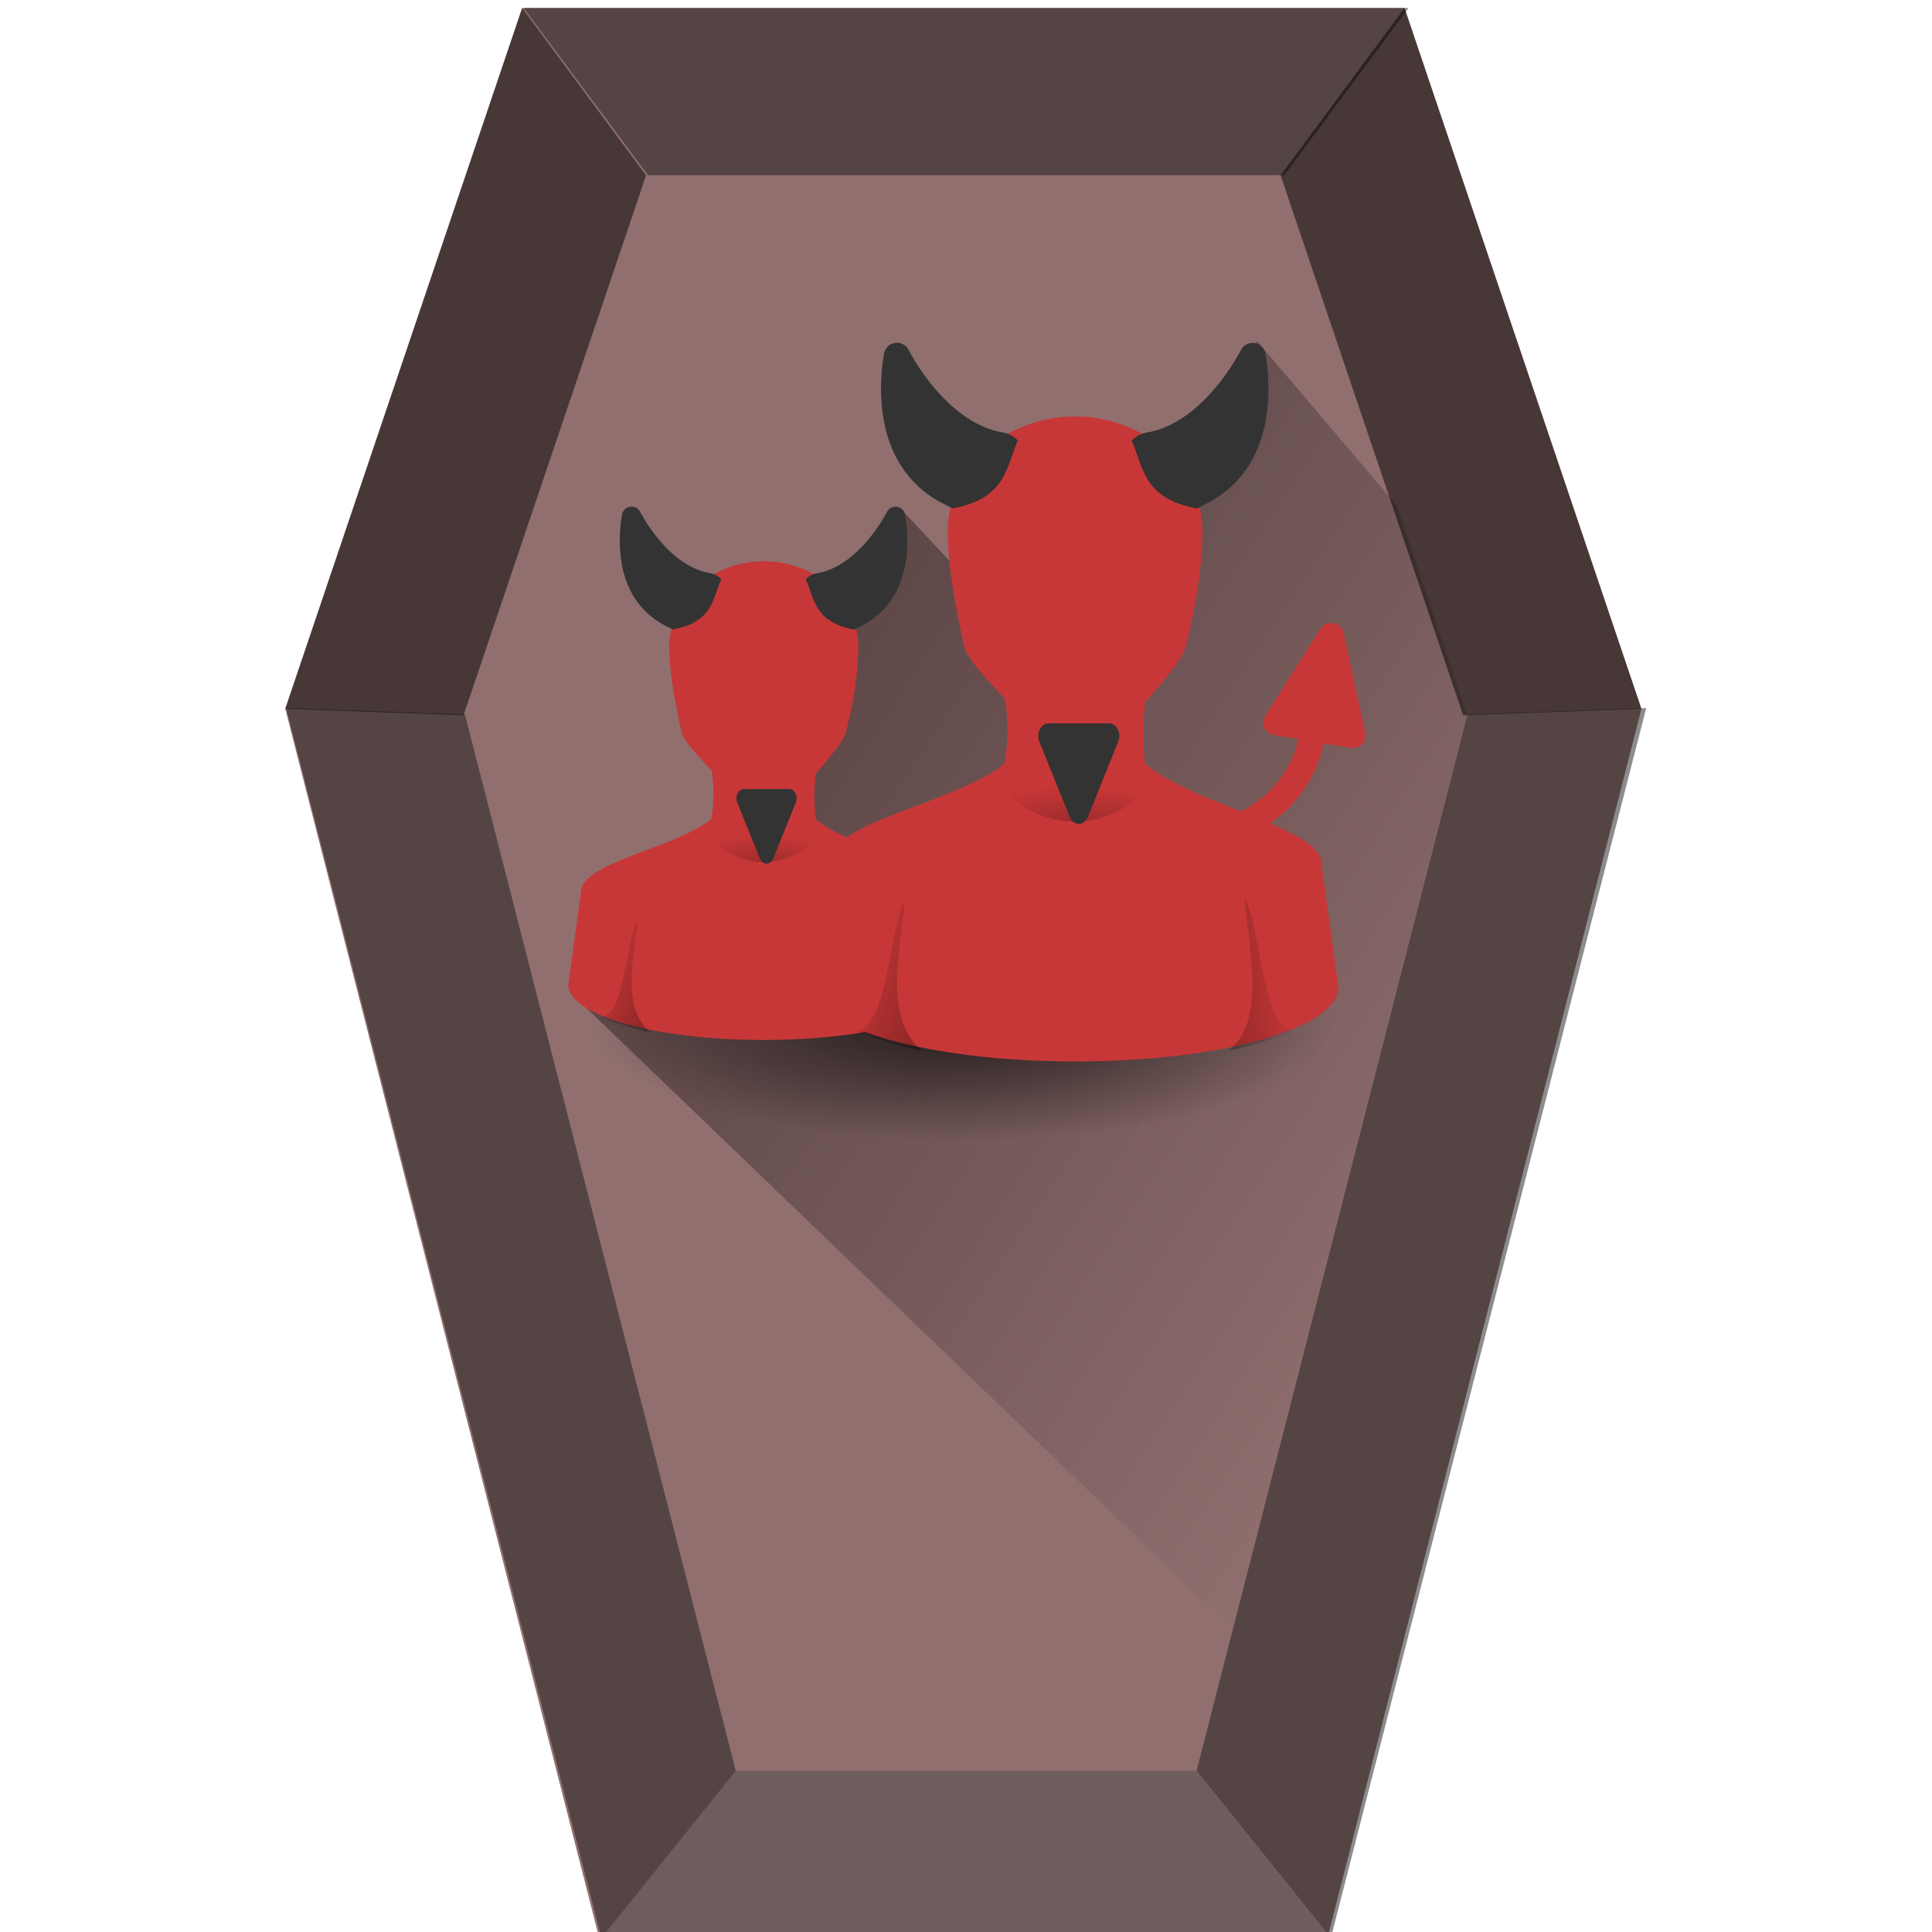 <?xml version="1.0" encoding="UTF-8" standalone="no"?>
<!-- Created with Inkscape (http://www.inkscape.org/) -->

<svg
   xmlns:dc="http://purl.org/dc/elements/1.1/"
   xmlns:cc="http://creativecommons.org/ns#"
   xmlns:rdf="http://www.w3.org/1999/02/22-rdf-syntax-ns#"
   xmlns:svg="http://www.w3.org/2000/svg"
   xmlns="http://www.w3.org/2000/svg"
   xmlns:xlink="http://www.w3.org/1999/xlink"
   xmlns:sodipodi="http://sodipodi.sourceforge.net/DTD/sodipodi-0.dtd"
   xmlns:inkscape="http://www.inkscape.org/namespaces/inkscape"
   version="1.1"
   width="64"
   height="64"
   id="svg2453"
   sodipodi:docname="authors.svg"
   inkscape:version="0.92.3 (2405546, 2018-03-11)">
  <sodipodi:namedview
     pagecolor="#ffffff"
     bordercolor="#666666"
     borderopacity="1"
     objecttolerance="10"
     gridtolerance="10"
     guidetolerance="10"
     inkscape:pageopacity="0"
     inkscape:pageshadow="2"
     inkscape:window-width="1366"
     inkscape:window-height="719"
     id="namedview169"
     showgrid="false"
     inkscape:zoom="1.9921875"
     inkscape:cx="32"
     inkscape:cy="32"
     inkscape:window-x="0"
     inkscape:window-y="25"
     inkscape:window-maximized="1"
     inkscape:current-layer="svg2453"
     showguides="true"
     inkscape:guide-bbox="true" />
  <defs
     id="defs2455">
    <linearGradient
       id="linearGradient1067">
      <stop
         offset="0"
         style="stop-color:#000000;stop-opacity:1"
         id="stop1063" />
      <stop
         offset="1"
         style="stop-color:#000000;stop-opacity:0"
         id="stop1065" />
    </linearGradient>
    <linearGradient
       id="linearGradient5060">
      <stop
         id="stop5062"
         style="stop-color:#000000;stop-opacity:1"
         offset="0" />
      <stop
         id="stop5064"
         style="stop-color:#000000;stop-opacity:0"
         offset="1" />
    </linearGradient>
    <radialGradient
       cx="62.712"
       cy="108.025"
       r="47.383"
       fx="62.712"
       fy="108.025"
       id="radialGradient2470"
       xlink:href="#linearGradient5060"
       gradientUnits="userSpaceOnUse"
       gradientTransform="matrix(0.342,0,0,0.097,9,26.467)" />
    <linearGradient
       x1="27.405"
       y1="52.355"
       x2="37.462"
       y2="68.298"
       id="linearGradient2474"
       xlink:href="#linearGradient2793"
       gradientUnits="userSpaceOnUse"
       gradientTransform="matrix(0.833,0,0,0.754,5.025,-4.32)"
       spreadMethod="reflect" />
    <linearGradient
       id="linearGradient4294">
      <stop
         id="stop4296"
         style="stop-color:#e6e7e7;stop-opacity:1"
         offset="0" />
      <stop
         id="stop4298"
         style="stop-color:#676b73;stop-opacity:1"
         offset="1" />
    </linearGradient>
    <linearGradient
       x1="29.233"
       y1="-10.246"
       x2="29.233"
       y2="57.746"
       id="linearGradient2505"
       xlink:href="#linearGradient4294"
       gradientUnits="userSpaceOnUse"
       gradientTransform="matrix(0.771,0,0,0.783,7.473,-5.907)" />
    <linearGradient
       id="linearGradient2338">
      <stop
         id="stop3317"
         style="stop-color:#f8f8f8;stop-opacity:0.155"
         offset="0" />
      <stop
         id="stop3322"
         style="stop-color:#b0b2b6;stop-opacity:0.175"
         offset="0.498" />
      <stop
         id="stop3319"
         style="stop-color:#5b5e62;stop-opacity:0.33"
         offset="0.838" />
      <stop
         id="stop2342"
         style="stop-color:#ffffff;stop-opacity:0.155"
         offset="1" />
    </linearGradient>
    <linearGradient
       x1="4.885"
       y1="38.13"
       x2="35.515"
       y2="39.751"
       id="linearGradient2503"
       xlink:href="#linearGradient2338"
       gradientUnits="userSpaceOnUse"
       gradientTransform="matrix(0.933,0,0,1.109,11.093,-19.891)" />
    <linearGradient
       x1="97.718"
       y1="17.834"
       x2="62.373"
       y2="17.834"
       id="linearGradient2499"
       xlink:href="#linearGradient2793"
       gradientUnits="userSpaceOnUse"
       gradientTransform="matrix(0.455,0,0,0.409,0.928,-8.934)"
       spreadMethod="reflect" />
    <linearGradient
       x1="32.627"
       y1="37.217"
       x2="64"
       y2="37.217"
       id="linearGradient2495"
       xlink:href="#linearGradient2793"
       gradientUnits="userSpaceOnUse"
       gradientTransform="matrix(0.441,0,0,0.405,1.811,-8.947)"
       spreadMethod="reflect" />
    <linearGradient
       id="linearGradient4302">
      <stop
         id="stop4304"
         style="stop-color:#c0c0c0;stop-opacity:1"
         offset="0" />
      <stop
         id="stop4306"
         style="stop-color:#abacb0;stop-opacity:1"
         offset="1" />
    </linearGradient>
    <linearGradient
       x1="63.999"
       y1="6.474"
       x2="63.999"
       y2="31.226"
       id="linearGradient2492"
       xlink:href="#linearGradient4302"
       gradientUnits="userSpaceOnUse"
       gradientTransform="matrix(0.424,0,0,0.43,2.933,-10.684)" />
    <linearGradient
       id="linearGradient2793">
      <stop
         id="stop2795"
         style="stop-color:#555753;stop-opacity:1"
         offset="0" />
      <stop
         id="stop2797"
         style="stop-color:#d3d7cf;stop-opacity:0"
         offset="1" />
    </linearGradient>
    <linearGradient
       x1="92.005"
       y1="47.259"
       x2="55.992"
       y2="10.9"
       id="linearGradient2489"
       xlink:href="#linearGradient2793"
       gradientUnits="userSpaceOnUse"
       gradientTransform="matrix(0.37,0,0,0.376,6.381,-5.427)"
       spreadMethod="reflect" />
    <radialGradient
       cx="24.837"
       cy="40.664"
       r="21.478"
       fx="24.837"
       fy="40.664"
       id="radialGradient16522"
       xlink:href="#linearGradient5150"
       gradientUnits="userSpaceOnUse"
       gradientTransform="matrix(1,0,0,0.325,0,27.444)" />
    <linearGradient
       id="linearGradient5150">
      <stop
         id="stop5152"
         style="stop-color:#000000;stop-opacity:1"
         offset="0" />
      <stop
         id="stop5154"
         style="stop-color:#000000;stop-opacity:0"
         offset="1" />
    </linearGradient>
    <radialGradient
       cx="23.688"
       cy="14.211"
       r="22.597"
       fx="23.688"
       fy="14.211"
       id="radialGradient16524"
       xlink:href="#linearGradient5188"
       gradientUnits="userSpaceOnUse"
       gradientTransform="matrix(1.795,0,0,1.292,86.35,19.966)" />
    <linearGradient
       id="linearGradient5188">
      <stop
         id="stop5190"
         style="stop-color:#ffffff;stop-opacity:1"
         offset="0" />
      <stop
         id="stop5192"
         style="stop-color:#aeaea3;stop-opacity:1"
         offset="1" />
    </linearGradient>
    <radialGradient
       cx="20.09"
       cy="10.854"
       r="22.597"
       fx="20.09"
       fy="10.854"
       id="radialGradient16526"
       xlink:href="#linearGradient5196"
       gradientUnits="userSpaceOnUse"
       gradientTransform="matrix(1.504,0,0,1.083,95.667,22.243)" />
    <linearGradient
       id="linearGradient5196">
      <stop
         id="stop5198"
         style="stop-color:#dfe2dc;stop-opacity:1"
         offset="0" />
      <stop
         id="stop5200"
         style="stop-color:#86917a;stop-opacity:1"
         offset="1" />
    </linearGradient>
    <linearGradient
       x1="22.009"
       y1="36.51"
       x2="23.585"
       y2="14.412"
       id="linearGradient16528"
       xlink:href="#linearGradient5162"
       gradientUnits="userSpaceOnUse"
       gradientTransform="matrix(0.501,0,0,0.501,116.969,34.748)" />
    <linearGradient
       id="linearGradient5162">
      <stop
         id="stop5164"
         style="stop-color:#babdb6;stop-opacity:1"
         offset="0" />
      <stop
         id="stop5166"
         style="stop-color:#ffffff;stop-opacity:1"
         offset="1" />
    </linearGradient>
    <linearGradient
       x1="24.366"
       y1="20.246"
       x2="32.601"
       y2="28.555"
       id="linearGradient16530"
       xlink:href="#linearGradient5162"
       gradientUnits="userSpaceOnUse"
       gradientTransform="matrix(0.501,0,0,0.501,122.338,34.748)" />
    <linearGradient
       x1="73.374"
       y1="82.789"
       x2="89.456"
       y2="82.789"
       id="linearGradient16532"
       xlink:href="#linearGradient2793-7"
       gradientUnits="userSpaceOnUse"
       gradientTransform="matrix(0.512,0,0,0.49,90.554,0.024)" />
    <linearGradient
       id="linearGradient2793-7">
      <stop
         id="stop2795-6"
         style="stop-color:#555753;stop-opacity:1"
         offset="0" />
      <stop
         id="stop2797-3"
         style="stop-color:#d3d7cf;stop-opacity:0"
         offset="1" />
    </linearGradient>
    <radialGradient
       cx="24.837"
       cy="40.664"
       r="21.478"
       fx="24.837"
       fy="40.664"
       id="radialGradient16534"
       xlink:href="#linearGradient5150"
       gradientUnits="userSpaceOnUse"
       gradientTransform="matrix(1,0,0,0.325,0,27.444)" />
    <radialGradient
       cx="23.688"
       cy="14.211"
       r="22.597"
       fx="23.688"
       fy="14.211"
       id="radialGradient16536"
       xlink:href="#linearGradient5188"
       gradientUnits="userSpaceOnUse"
       gradientTransform="matrix(-2.136,0,0,2.111,-137.811,12.57)" />
    <radialGradient
       cx="20.09"
       cy="10.854"
       r="22.597"
       fx="20.09"
       fy="10.854"
       id="radialGradient16538"
       xlink:href="#linearGradient5196"
       gradientUnits="userSpaceOnUse"
       gradientTransform="matrix(-1.79,0,0,1.769,-148.899,16.29)" />
    <linearGradient
       x1="22.009"
       y1="36.51"
       x2="23.585"
       y2="14.412"
       id="linearGradient16540"
       xlink:href="#linearGradient5162"
       gradientUnits="userSpaceOnUse"
       gradientTransform="matrix(-1,0,0,1,-164.713,28.239)" />
    <linearGradient
       x1="24.366"
       y1="20.246"
       x2="32.601"
       y2="28.555"
       id="linearGradient16542"
       xlink:href="#linearGradient5162"
       gradientUnits="userSpaceOnUse"
       gradientTransform="matrix(-1,0,0,1,-164.713,28.239)" />
    <linearGradient
       x1="25.633"
       y1="10.612"
       x2="38.714"
       y2="18.39"
       id="linearGradient16544"
       xlink:href="#linearGradient5176"
       gradientUnits="userSpaceOnUse"
       gradientTransform="matrix(-1,0,0,1,-164.713,28.239)" />
    <linearGradient
       id="linearGradient5176">
      <stop
         id="stop5178"
         style="stop-color:#000000;stop-opacity:1"
         offset="0" />
      <stop
         id="stop5180"
         style="stop-color:#000000;stop-opacity:0"
         offset="1" />
    </linearGradient>
    <radialGradient
       cx="24.837"
       cy="40.664"
       r="21.478"
       fx="24.837"
       fy="40.664"
       id="radialGradient16546"
       xlink:href="#linearGradient5150"
       gradientUnits="userSpaceOnUse"
       gradientTransform="matrix(1,0,0,0.325,0,27.444)" />
    <radialGradient
       cx="23.688"
       cy="14.211"
       r="22.597"
       fx="23.688"
       fy="14.211"
       id="radialGradient16548"
       xlink:href="#linearGradient5188"
       gradientUnits="userSpaceOnUse"
       gradientTransform="matrix(-1.07,0,0,1.057,141.274,26.694)" />
    <radialGradient
       cx="20.09"
       cy="10.854"
       r="22.597"
       fx="20.09"
       fy="10.854"
       id="radialGradient16550"
       xlink:href="#linearGradient5196"
       gradientUnits="userSpaceOnUse"
       gradientTransform="matrix(-0.897,0,0,0.886,135.719,28.557)" />
    <linearGradient
       x1="22.009"
       y1="36.51"
       x2="23.585"
       y2="14.412"
       id="linearGradient16552"
       xlink:href="#linearGradient5162"
       gradientUnits="userSpaceOnUse"
       gradientTransform="matrix(-0.501,0,0,0.501,127.797,34.543)" />
    <linearGradient
       x1="24.366"
       y1="20.246"
       x2="32.601"
       y2="28.555"
       id="linearGradient16554"
       xlink:href="#linearGradient5162"
       gradientUnits="userSpaceOnUse"
       gradientTransform="matrix(-0.501,0,0,0.501,127.797,34.543)" />
    <linearGradient
       x1="25.633"
       y1="10.612"
       x2="38.714"
       y2="18.39"
       id="linearGradient16556"
       xlink:href="#linearGradient5176"
       gradientUnits="userSpaceOnUse"
       gradientTransform="matrix(-0.501,0,0,0.501,127.797,34.543)" />
    <radialGradient
       cx="23.688"
       cy="14.211"
       r="22.597"
       fx="23.688"
       fy="14.211"
       id="radialGradient16558"
       xlink:href="#linearGradient5188"
       gradientUnits="userSpaceOnUse"
       gradientTransform="matrix(-2.136,0,0,2.111,-137.811,12.57)" />
    <radialGradient
       cx="20.09"
       cy="10.854"
       r="22.597"
       fx="20.09"
       fy="10.854"
       id="radialGradient16560"
       xlink:href="#linearGradient5196"
       gradientUnits="userSpaceOnUse"
       gradientTransform="matrix(-1.79,0,0,1.769,-148.899,16.29)" />
    <linearGradient
       x1="22.009"
       y1="36.51"
       x2="23.585"
       y2="14.412"
       id="linearGradient16562"
       xlink:href="#linearGradient5162"
       gradientUnits="userSpaceOnUse"
       gradientTransform="matrix(-1,0,0,1,-164.713,28.239)" />
    <linearGradient
       x1="24.366"
       y1="20.246"
       x2="32.601"
       y2="28.555"
       id="linearGradient16564"
       xlink:href="#linearGradient5162"
       gradientUnits="userSpaceOnUse"
       gradientTransform="matrix(-1,0,0,1,-164.713,28.239)" />
    <linearGradient
       x1="25.633"
       y1="10.612"
       x2="38.714"
       y2="18.39"
       id="linearGradient16566"
       xlink:href="#linearGradient5176"
       gradientUnits="userSpaceOnUse"
       gradientTransform="matrix(-1,0,0,1,-164.713,28.239)" />
    <radialGradient
       cx="23.688"
       cy="14.211"
       r="22.597"
       fx="23.688"
       fy="14.211"
       id="radialGradient16568"
       xlink:href="#linearGradient5188"
       gradientUnits="userSpaceOnUse"
       gradientTransform="matrix(-2.136,0,0,2.111,-137.811,12.57)" />
    <radialGradient
       cx="20.09"
       cy="10.854"
       r="22.597"
       fx="20.09"
       fy="10.854"
       id="radialGradient16570"
       xlink:href="#linearGradient5196"
       gradientUnits="userSpaceOnUse"
       gradientTransform="matrix(-1.79,0,0,1.769,-148.899,16.29)" />
    <linearGradient
       x1="22.009"
       y1="36.51"
       x2="23.585"
       y2="14.412"
       id="linearGradient16572"
       xlink:href="#linearGradient5162"
       gradientUnits="userSpaceOnUse"
       gradientTransform="matrix(-1,0,0,1,-164.713,28.239)" />
    <linearGradient
       x1="24.366"
       y1="20.246"
       x2="32.601"
       y2="28.555"
       id="linearGradient16574"
       xlink:href="#linearGradient5162"
       gradientUnits="userSpaceOnUse"
       gradientTransform="matrix(-1,0,0,1,-164.713,28.239)" />
    <linearGradient
       x1="25.633"
       y1="10.612"
       x2="38.714"
       y2="18.39"
       id="linearGradient16576"
       xlink:href="#linearGradient5176"
       gradientUnits="userSpaceOnUse"
       gradientTransform="matrix(-1,0,0,1,-164.713,28.239)" />
    <radialGradient
       cx="23.688"
       cy="14.211"
       r="22.597"
       fx="23.688"
       fy="14.211"
       id="radialGradient16578"
       xlink:href="#linearGradient5188"
       gradientUnits="userSpaceOnUse"
       gradientTransform="matrix(-2.136,0,0,2.111,-137.811,12.57)" />
    <radialGradient
       cx="20.09"
       cy="10.854"
       r="22.597"
       fx="20.09"
       fy="10.854"
       id="radialGradient16580"
       xlink:href="#linearGradient5196"
       gradientUnits="userSpaceOnUse"
       gradientTransform="matrix(-1.79,0,0,1.769,-148.899,16.29)" />
    <linearGradient
       x1="22.009"
       y1="36.51"
       x2="23.585"
       y2="14.412"
       id="linearGradient16582"
       xlink:href="#linearGradient5162"
       gradientUnits="userSpaceOnUse"
       gradientTransform="matrix(-1,0,0,1,-164.713,28.239)" />
    <linearGradient
       x1="24.366"
       y1="20.246"
       x2="32.601"
       y2="28.555"
       id="linearGradient16584"
       xlink:href="#linearGradient5162"
       gradientUnits="userSpaceOnUse"
       gradientTransform="matrix(-1,0,0,1,-164.713,28.239)" />
    <linearGradient
       x1="25.633"
       y1="10.612"
       x2="38.714"
       y2="18.39"
       id="linearGradient16586"
       xlink:href="#linearGradient5176"
       gradientUnits="userSpaceOnUse"
       gradientTransform="matrix(-1,0,0,1,-164.713,28.239)" />
    <radialGradient
       cx="23.688"
       cy="14.211"
       r="22.597"
       fx="23.688"
       fy="14.211"
       id="radialGradient3240"
       xlink:href="#linearGradient5188"
       gradientUnits="userSpaceOnUse"
       gradientTransform="matrix(-2.136,0,0,2.111,-137.811,12.57)" />
    <radialGradient
       cx="20.09"
       cy="10.854"
       r="22.597"
       fx="20.09"
       fy="10.854"
       id="radialGradient3242"
       xlink:href="#linearGradient5196"
       gradientUnits="userSpaceOnUse"
       gradientTransform="matrix(-1.79,0,0,1.769,-148.899,16.29)" />
    <linearGradient
       x1="22.009"
       y1="36.51"
       x2="23.585"
       y2="14.412"
       id="linearGradient3244"
       xlink:href="#linearGradient5162"
       gradientUnits="userSpaceOnUse"
       gradientTransform="matrix(-1,0,0,1,-164.713,28.239)" />
    <linearGradient
       x1="24.366"
       y1="20.246"
       x2="32.601"
       y2="28.555"
       id="linearGradient3246"
       xlink:href="#linearGradient5162"
       gradientUnits="userSpaceOnUse"
       gradientTransform="matrix(-1,0,0,1,-164.713,28.239)" />
    <linearGradient
       x1="25.633"
       y1="10.612"
       x2="38.714"
       y2="18.39"
       id="linearGradient3248"
       xlink:href="#linearGradient5176"
       gradientUnits="userSpaceOnUse"
       gradientTransform="matrix(-1,0,0,1,-164.713,28.239)" />
    <radialGradient
       cx="23.688"
       cy="14.211"
       r="22.597"
       fx="23.688"
       fy="14.211"
       id="radialGradient3150"
       xlink:href="#linearGradient5188"
       gradientUnits="userSpaceOnUse"
       gradientTransform="matrix(-2.136,0,0,2.111,-137.811,12.57)" />
    <radialGradient
       cx="20.09"
       cy="10.854"
       r="22.597"
       fx="20.09"
       fy="10.854"
       id="radialGradient3152"
       xlink:href="#linearGradient5196"
       gradientUnits="userSpaceOnUse"
       gradientTransform="matrix(-1.79,0,0,1.769,-148.899,16.29)" />
    <linearGradient
       x1="22.009"
       y1="36.51"
       x2="23.585"
       y2="14.412"
       id="linearGradient3154"
       xlink:href="#linearGradient5162"
       gradientUnits="userSpaceOnUse"
       gradientTransform="matrix(-1,0,0,1,-164.713,28.239)" />
    <linearGradient
       x1="24.366"
       y1="20.246"
       x2="32.601"
       y2="28.555"
       id="linearGradient3156"
       xlink:href="#linearGradient5162"
       gradientUnits="userSpaceOnUse"
       gradientTransform="matrix(-1,0,0,1,-164.713,28.239)" />
    <linearGradient
       x1="25.633"
       y1="10.612"
       x2="38.714"
       y2="18.39"
       id="linearGradient3158"
       xlink:href="#linearGradient5176"
       gradientUnits="userSpaceOnUse"
       gradientTransform="matrix(-1,0,0,1,-164.713,28.239)" />
    <radialGradient
       id="radialGradient2893"
       cx="30"
       cy="33.188"
       r="4.688"
       gradientTransform="matrix(1.091,-5.0462142e-7,1.5220714e-7,0.329,-1.313,18.238)"
       gradientUnits="userSpaceOnUse"
       xlink:href="#linearGradient1067" />
    <linearGradient
       id="linearGradient2891"
       x1="38"
       x2="43"
       y1="39"
       y2="38.6"
       gradientUnits="userSpaceOnUse"
       xlink:href="#linearGradient1067"
       gradientTransform="matrix(0.714,0,0,0.714,10,8.205)" />
    <linearGradient
       id="linearGradient2889"
       x1="22"
       x2="17"
       y1="39"
       y2="37.438"
       gradientUnits="userSpaceOnUse"
       xlink:href="#linearGradient1067"
       gradientTransform="matrix(0.714,0,0,0.714,10,8.205)" />
    <linearGradient
       id="linearGradient2889-3"
       x1="22"
       x2="17"
       y1="39"
       y2="37.438"
       gradientUnits="userSpaceOnUse"
       xlink:href="#linearGradient1067"
       gradientTransform="matrix(0.714,0,0,0.714,2.383,4.464)" />
    <linearGradient
       id="linearGradient2891-5"
       x1="38"
       x2="43"
       y1="39"
       y2="38.6"
       gradientUnits="userSpaceOnUse"
       xlink:href="#linearGradient1067"
       gradientTransform="matrix(0.714,0,0,0.714,2.383,4.464)" />
    <radialGradient
       id="radialGradient2893-6-2"
       cx="30"
       cy="33.188"
       r="4.688"
       gradientTransform="matrix(1.091,-5.0462142e-7,1.5220714e-7,0.329,-8.93,14.497)"
       gradientUnits="userSpaceOnUse"
       xlink:href="#linearGradient1067" />
    <radialGradient
       id="radialGradient2893-7-0-8"
       cx="30"
       cy="33.188"
       r="4.688"
       gradientTransform="matrix(0.81,-3.7456342e-7,1.1297822e-7,0.244,-32.921,19.826)"
       gradientUnits="userSpaceOnUse"
       xlink:href="#linearGradient1067" />
    <radialGradient
       id="radialGradient2876"
       cx="32"
       cy="41.5"
       r="21"
       gradientTransform="matrix(0.612,0,0,0.204,-115.639,-22.45)"
       gradientUnits="userSpaceOnUse"
       xlink:href="#linearGradient1067" />
    <linearGradient
       id="linearGradient2889-3-3"
       x1="22"
       x2="17"
       y1="39"
       y2="37.438"
       gradientUnits="userSpaceOnUse"
       xlink:href="#linearGradient1067"
       gradientTransform="matrix(0.714,0,0,0.714,2.383,4.464)" />
    <linearGradient
       id="linearGradient2891-5-6"
       x1="38"
       x2="43"
       y1="39"
       y2="38.6"
       gradientUnits="userSpaceOnUse"
       xlink:href="#linearGradient1067"
       gradientTransform="matrix(0.714,0,0,0.714,2.383,4.464)" />
    <radialGradient
       id="radialGradient2893-6-2-2"
       cx="30"
       cy="33.188"
       r="4.688"
       gradientTransform="matrix(1.091,-5.0462142e-7,1.5220714e-7,0.329,-8.93,14.497)"
       gradientUnits="userSpaceOnUse"
       xlink:href="#linearGradient1067" />
    <radialGradient
       id="radialGradient2893-7-0-8-6"
       cx="30"
       cy="33.188"
       r="4.688"
       gradientTransform="matrix(0.81,-3.7456342e-7,1.1297822e-7,0.244,-32.921,19.826)"
       gradientUnits="userSpaceOnUse"
       xlink:href="#linearGradient1067" />
    <radialGradient
       id="radialGradient2876-1"
       cx="32"
       cy="41.5"
       r="21"
       gradientTransform="matrix(0.57,0,0,0.19,13.302,25.829)"
       gradientUnits="userSpaceOnUse"
       xlink:href="#linearGradient1067" />
    <radialGradient
       id="radialGradient2893-6-2-2-3"
       cx="30"
       cy="33.188"
       r="4.688"
       gradientTransform="matrix(1.091,-5.0462142e-7,1.5220714e-7,0.329,-8.93,14.497)"
       gradientUnits="userSpaceOnUse"
       xlink:href="#linearGradient1067" />
    <linearGradient
       inkscape:collect="always"
       xlink:href="#linearGradient1067"
       id="linearGradient986"
       gradientUnits="userSpaceOnUse"
       gradientTransform="matrix(0.53,0,0,0.53,-24.524,12.379)"
       x1="22"
       y1="39"
       x2="17"
       y2="37.438" />
    <linearGradient
       inkscape:collect="always"
       xlink:href="#linearGradient1067"
       id="linearGradient988"
       gradientUnits="userSpaceOnUse"
       gradientTransform="matrix(0.53,0,0,0.53,-24.524,12.379)"
       x1="38"
       y1="39"
       x2="43"
       y2="38.6" />
    <radialGradient
       id="radialGradient2893-7-0-8-6-5"
       cx="30"
       cy="33.188"
       r="4.688"
       gradientTransform="matrix(0.81,-3.7456342e-7,1.1297822e-7,0.244,-32.921,19.826)"
       gradientUnits="userSpaceOnUse"
       xlink:href="#linearGradient1067" />
    <radialGradient
       id="radialGradient2876-1-6"
       cx="32"
       cy="41.5"
       r="21"
       gradientTransform="matrix(0.588,0,0,0.191,13.04,25.886)"
       gradientUnits="userSpaceOnUse"
       xlink:href="#linearGradient1067" />
    <linearGradient
       inkscape:collect="always"
       xlink:href="#linearGradient1189"
       id="linearGradient1191"
       x1="18.905"
       y1="13.204"
       x2="52.168"
       y2="34.412"
       gradientUnits="userSpaceOnUse"
       gradientTransform="matrix(1.065,0,0,1.036,-1.738,-0.559)" />
    <linearGradient
       inkscape:collect="always"
       id="linearGradient1189">
      <stop
         style="stop-color:#030000;stop-opacity:1"
         offset="0"
         id="stop1185" />
      <stop
         style="stop-color:#000000;stop-opacity:0"
         offset="1"
         id="stop1187" />
    </linearGradient>
  </defs>
  <g
     id="g1013">
    <polygon
       id="polygon2-3"
       points="349.477,512 161.256,512 79.883,185.714 141.192,0 369.539,0 430.85,185.714 "
       style="fill:#916f6f"
       transform="matrix(0.128,0,0,0.125,-0.775,0.265)" />
    <path
       sodipodi:nodetypes="ccccccccccc"
       inkscape:connector-curvature="0"
       id="path1183"
       d="m 41.64,11.296 4.617,5.435 2.343,6.94 -7.784,30.286 -21.875,-21.031 6.179,-2.021 V 21.803 l 4.753,-4.913 5.744,6.14 3.667,-7.728 z"
       style="opacity:0.5;fill:url(#linearGradient1191);fill-opacity:1;stroke:none;stroke-width:1.05px;stroke-linecap:butt;stroke-linejoin:miter;stroke-opacity:1" />
    <path
       inkscape:connector-curvature="0"
       id="path1008"
       d="m 24.369,58.664 -4.449,5.538 h 24.158 l -4.449,-5.538 z"
       style="opacity:0.5;fill:#4d4d4d;stroke-width:0.127" />
    <g
       transform="matrix(1.065,0,0,1.036,-1.738,-0.559)"
       style="opacity:0.5;fill:#1a1a1a"
       id="g1015">
      <path
         style="fill:#1a1a1a;stroke-width:0.121"
         d="m 38.85,57.162 4.178,5.346 9.809,-39.328 -5.562,0.207 z"
         id="path1010"
         inkscape:connector-curvature="0" />
      <path
         style="fill:#1a1a1a;stroke-width:0.121"
         d="m 10.533,23.18 9.807,39.328 4.178,-5.346 -8.424,-33.775 z"
         id="path1005"
         inkscape:connector-curvature="0" />
      <path
         style="fill:#1a1a1a;stroke-width:0.121"
         d="M 17.922,0.795 21.787,6.141 H 41.58 l 3.865,-5.346 z"
         id="polygon2"
         inkscape:connector-curvature="0" />
    </g>
    <g
       style="opacity:0.5;fill:#000000"
       id="g12"
       transform="matrix(0.128,0,0,0.125,-0.775,0.265)">
      <polygon
         id="polygon8"
         points="79.883,185.714 141.192,0 173.258,44.353 126.022,187.433 "
         style="fill:#000000" />
      <polygon
         id="polygon10"
         points="384.711,187.433 337.474,44.353 369.539,0 430.85,185.714 "
         style="fill:#000000" />
    </g>
    <path
       inkscape:connector-curvature="0"
       id="path3823"
       d="m 44.199,33.799 a 12.346,4.004 0 1 1 -24.692,0 12.346,4.004 0 1 1 24.692,0 z"
       style="opacity:0.7;fill:url(#radialGradient2876-1-6);stroke-width:0.56" />
    <g
       transform="matrix(0.788,0,0,0.767,32.091,7.129)"
       id="g1007">
      <path
         style="fill:#c83737;fill-opacity:1;stroke:none;stroke-width:0.53"
         d="m -11.004,22.898 c 0.244,1.154 0.38,2.027 0.182,3.181 -1.543,1.28 -5.49,1.856 -5.484,3.181 l -0.53,3.976 c 0,1.318 3.679,2.386 8.218,2.386 4.539,0 8.218,-1.068 8.218,-2.386 l -0.53,-3.976 c -0.006,-1.134 -3.976,-1.856 -5.501,-3.181 -0.13,-1.071 -0.027,-2.11 0.199,-3.181 h -4.772 z"
         id="path3766-5"
         inkscape:connector-curvature="0" />
      <path
         style="fill:#c83737;stroke:none;stroke-width:0.53;stroke-opacity:1"
         d="m -8.618,14.946 c -2.196,0 -3.976,1.662 -3.976,3.711 0.017,0.759 0.082,1.66 0.53,3.711 0.265,0.795 2.63,2.916 2.651,3.181 0.514,0.265 1.325,0.265 1.856,0 0,-0.265 2.121,-2.386 2.386,-3.181 0.504,-2.132 0.503,-2.916 0.53,-3.711 0,-2.05 -1.78,-3.711 -3.976,-3.711 z"
         id="path3764-6"
         inkscape:connector-curvature="0" />
      <path
         style="fill:#333333;fill-opacity:1;stroke-width:0.069"
         d="m -6.852,15.719 c 0.186,0.424 0.273,0.888 0.525,1.286 0.126,0.199 0.294,0.382 0.535,0.535 0.241,0.153 0.555,0.276 0.977,0.357 l 0.41,-0.213 c 0.986,-0.564 1.614,-1.539 1.777,-2.875 0.124,-1.014 -0.048,-1.865 -0.057,-1.901 -0.035,-0.169 -0.173,-0.297 -0.346,-0.317 -0.171,-0.02 -0.335,0.069 -0.41,0.225 -0.009,0.023 -1.144,2.334 -2.936,2.647 -0.199,0.035 -0.355,0.131 -0.476,0.257 z"
         id="path865-2"
         inkscape:connector-curvature="0" />
      <path
         style="opacity:0.3;fill:url(#linearGradient986);stroke-width:0.53"
         d="m -13.39,35.283 c -1.252,-1.051 -0.655,-3.384 -0.53,-4.878 -0.53,1.06 -0.53,4.242 -1.591,4.242 0.722,0.243 1.458,0.512 2.121,0.636 z"
         id="path3848-9"
         inkscape:connector-curvature="0" />
      <path
         style="opacity:0.3;fill:url(#linearGradient988);stroke-width:0.53"
         d="m -3.846,35.283 c 1.246,-0.924 0.613,-3.439 0.53,-4.878 0.53,1.06 0.53,4.242 1.591,4.242 -0.722,0.243 -1.458,0.512 -2.121,0.636 z"
         id="path3850-1"
         inkscape:connector-curvature="0" />
      <path
         style="opacity:0.2;fill:url(#radialGradient2893-7-0-8-6-5);stroke-width:0.53"
         d="m -11.104,26.345 c 0.364,0.925 1.335,1.591 2.485,1.591 1.15,0 2.121,-0.665 2.485,-1.591 z"
         id="path3833-2"
         inkscape:connector-curvature="0" />
      <path
         style="fill:#333333;fill-opacity:1;stroke:none;stroke-width:0.069"
         d="m -9.449,24.784 c -0.11,0 -0.212,0.072 -0.27,0.191 -0.058,0.118 -0.063,0.268 -0.015,0.391 l 0.951,2.417 c 0.053,0.137 0.162,0.222 0.281,0.222 0.121,0 0.23,-0.085 0.284,-0.222 l 0.948,-2.417 c 0.05,-0.124 0.044,-0.273 -0.013,-0.391 -0.058,-0.119 -0.159,-0.191 -0.268,-0.191 z"
         id="path2-7"
         inkscape:connector-curvature="0" />
      <path
         style="fill:#333333;fill-opacity:1;stroke-width:0.069"
         d="m -10.401,15.715 c -0.186,0.424 -0.273,0.888 -0.525,1.286 -0.126,0.199 -0.294,0.382 -0.535,0.535 -0.241,0.153 -0.555,0.276 -0.977,0.357 l -0.41,-0.213 c -0.986,-0.564 -1.614,-1.539 -1.777,-2.875 -0.124,-1.014 0.048,-1.865 0.057,-1.901 0.035,-0.169 0.173,-0.297 0.346,-0.317 0.171,-0.02 0.335,0.069 0.41,0.225 0.009,0.023 1.144,2.334 2.936,2.647 0.199,0.035 0.355,0.131 0.476,0.257 z"
         id="path865-6-0"
         inkscape:connector-curvature="0" />
    </g>
    <g
       id="g911"
       transform="matrix(0.788,0,0,0.767,16.848,7.72)">
      <path
         style="fill:#c83737;fill-opacity:1;stroke-width:0.092"
         d="m 30.607,25.063 1.219,0.555 c 1.072,-0.707 1.683,-1.604 2.012,-2.295 0.255,-0.534 0.368,-0.962 0.432,-1.281 l 1.119,0.193 c 0.033,0.006 0.064,0.01 0.094,0.01 h 0.004 c 0.297,-0.004 0.539,-0.245 0.539,-0.543 -10e-5,-0.048 -0.006,-0.096 -0.02,-0.141 L 35.109,17.272 c -0.045,-0.218 -0.221,-0.386 -0.438,-0.424 -0.219,-0.039 -0.44,0.062 -0.557,0.252 l -2.303,3.76 c -0.095,0.154 -0.109,0.344 -0.035,0.508 0.074,0.163 0.225,0.28 0.402,0.311 l 1.023,0.178 c -0.053,0.255 -0.148,0.602 -0.361,1.039 -0.472,0.965 -1.226,1.691 -2.234,2.168 z"
         id="path976-3"
         inkscape:connector-curvature="0" />
      <path
         style="fill:#c83737;fill-opacity:1;stroke:none;stroke-width:0.714"
         d="m 20.598,18.636 c 0.329,1.555 0.512,2.731 0.246,4.286 -2.079,1.725 -7.396,2.5 -7.389,4.286 l -0.714,5.357 c 0,1.775 4.957,3.214 11.071,3.214 6.115,0 11.071,-1.439 11.071,-3.214 l -0.714,-5.357 c -0.009,-1.528 -5.357,-2.5 -7.411,-4.286 -0.175,-1.443 -0.036,-2.843 0.268,-4.286 h -6.429 z"
         id="path3766-56"
         inkscape:connector-curvature="0" />
      <path
         style="fill:#c83737;stroke:none;stroke-width:0.714;stroke-opacity:1"
         d="m 23.812,7.922 c -2.959,0 -5.357,2.239 -5.357,5 0.023,1.022 0.11,2.236 0.714,5 0.357,1.071 3.543,3.929 3.571,4.286 0.693,0.357 1.786,0.357 2.5,0 0,-0.357 2.857,-3.214 3.214,-4.286 0.68,-2.873 0.678,-3.929 0.714,-5 0,-2.761 -2.398,-5 -5.357,-5 z"
         id="path3764-2"
         inkscape:connector-curvature="0" />
      <path
         style="fill:#333333;fill-opacity:1;stroke-width:0.092"
         d="m 26.191,8.963 c 0.25,0.572 0.368,1.196 0.707,1.732 0.17,0.268 0.396,0.515 0.721,0.721 0.325,0.206 0.748,0.372 1.316,0.48 l 0.553,-0.287 c 1.328,-0.76 2.174,-2.073 2.395,-3.873 0.168,-1.366 -0.064,-2.512 -0.076,-2.561 -0.048,-0.227 -0.233,-0.4 -0.467,-0.428 -0.23,-0.027 -0.452,0.093 -0.553,0.303 -0.013,0.031 -1.541,3.144 -3.955,3.566 -0.269,0.047 -0.478,0.177 -0.641,0.346 z"
         id="path865-9"
         inkscape:connector-curvature="0" />
      <path
         style="opacity:0.3;fill:url(#linearGradient2889-3);stroke-width:0.714"
         d="m 17.383,35.321 c -1.687,-1.416 -0.883,-4.559 -0.714,-6.571 -0.714,1.429 -0.714,5.714 -2.143,5.714 0.973,0.328 1.964,0.69 2.857,0.857 z"
         id="path3848-1"
         inkscape:connector-curvature="0" />
      <path
         style="opacity:0.3;fill:url(#linearGradient2891-5);stroke-width:0.714"
         d="m 30.24,35.321 c 1.679,-1.246 0.826,-4.633 0.714,-6.571 0.714,1.429 0.714,5.714 2.143,5.714 -0.973,0.328 -1.964,0.69 -2.857,0.857 z"
         id="path3850-2"
         inkscape:connector-curvature="0" />
      <path
         style="opacity:0.2;fill:url(#radialGradient2893-6-2-2-3);stroke-width:0.714"
         d="m 20.463,23.279 c 0.49,1.246 1.799,2.143 3.348,2.143 1.549,0 2.858,-0.897 3.348,-2.143 z"
         id="path3833-7"
         inkscape:connector-curvature="0" />
      <path
         style="fill:#333333;fill-opacity:1;stroke:none;stroke-width:0.092"
         d="m 22.692,21.177 c -0.149,0 -0.285,0.097 -0.363,0.258 -0.077,0.159 -0.084,0.36 -0.02,0.527 l 1.281,3.256 c 0.071,0.184 0.218,0.299 0.379,0.299 0.163,-1e-6 0.31,-0.114 0.383,-0.299 l 1.277,-3.256 c 0.067,-0.167 0.06,-0.368 -0.018,-0.527 -0.078,-0.161 -0.215,-0.258 -0.361,-0.258 z"
         id="path2"
         inkscape:connector-curvature="0" />
      <path
         style="fill:#333333;fill-opacity:1;stroke-width:0.092"
         d="m 21.41,8.958 c -0.25,0.572 -0.368,1.196 -0.707,1.732 -0.17,0.268 -0.396,0.515 -0.721,0.721 -0.325,0.206 -0.748,0.372 -1.316,0.48 L 18.113,11.604 c -1.328,-0.76 -2.174,-2.073 -2.395,-3.873 -0.168,-1.366 0.064,-2.512 0.076,-2.561 0.048,-0.227 0.233,-0.4 0.467,-0.428 0.23,-0.027 0.452,0.093 0.553,0.303 0.013,0.031 1.541,3.144 3.955,3.566 0.269,0.047 0.478,0.177 0.641,0.346 z"
         id="path865-6-09"
         inkscape:connector-curvature="0" />
    </g>
  </g>
</svg>
